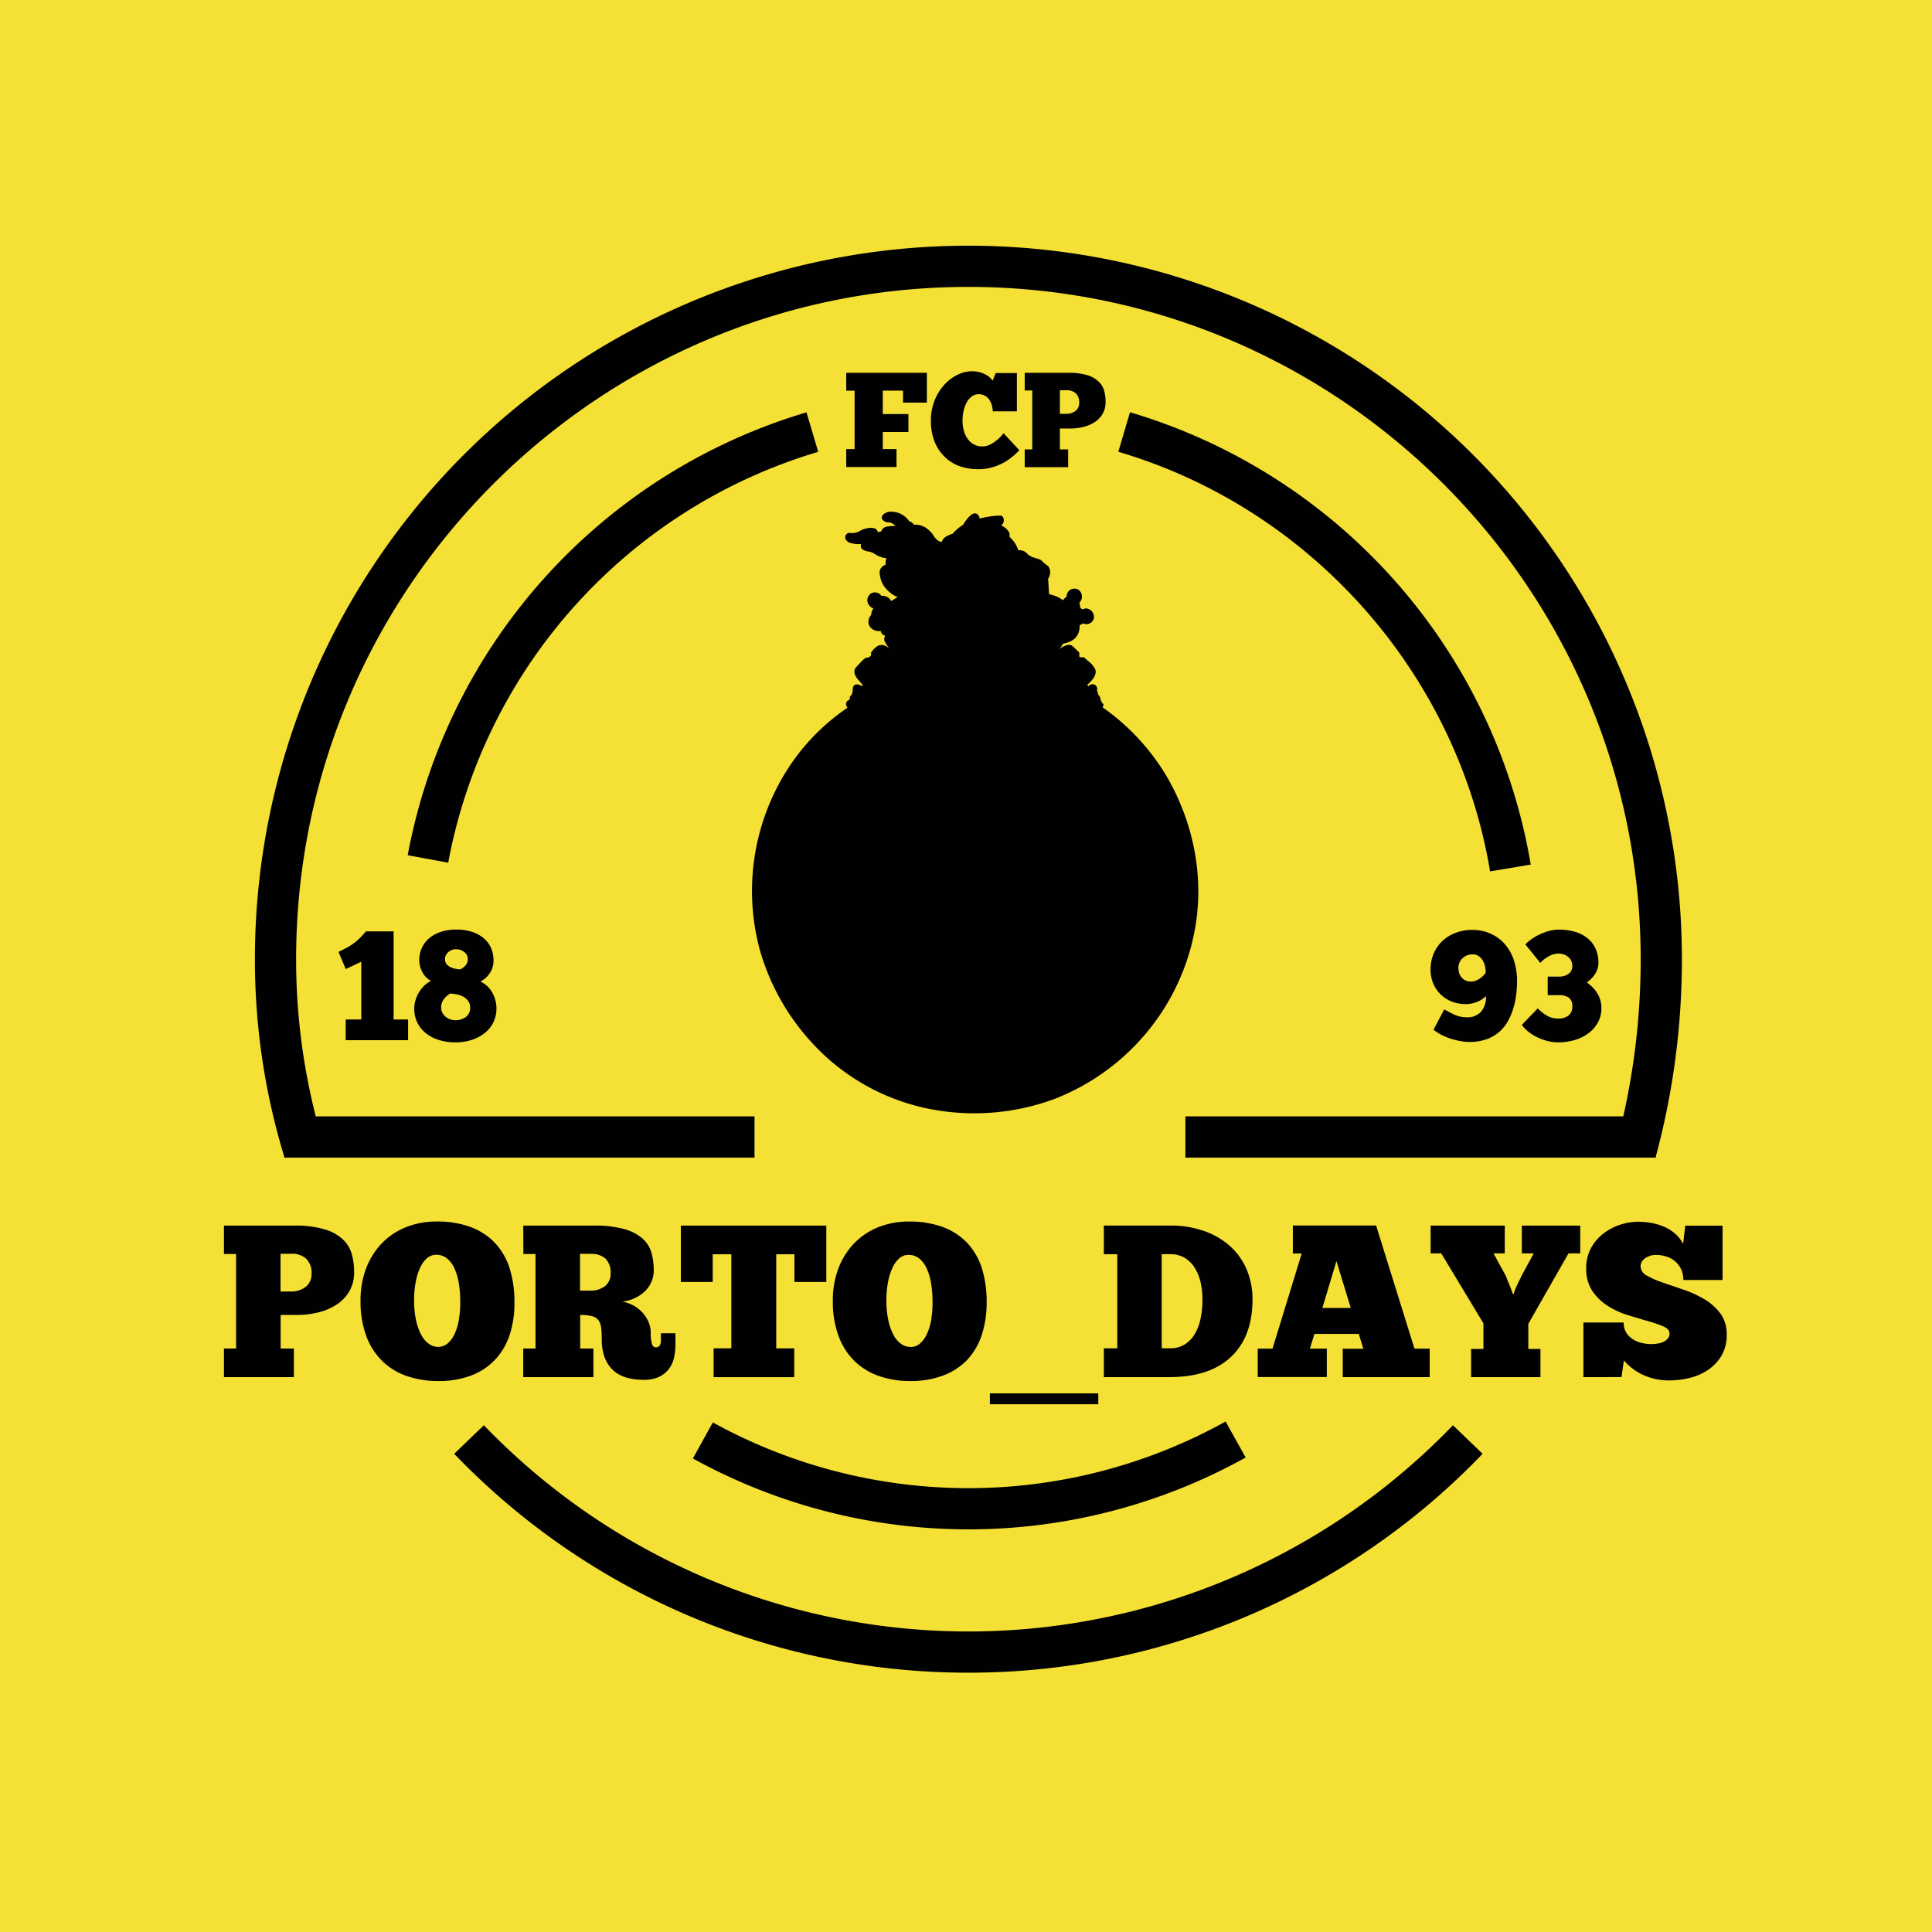 <svg id="Camada_1" data-name="Camada 1" xmlns="http://www.w3.org/2000/svg" viewBox="0 0 595.28 595.28"><title>A</title><rect width="595.28" height="595.28" fill="#f5e035"/><path d="M298.38,471.22a175.89,175.89,0,0,1-84.89-21.84l6.14-11.11a163.22,163.22,0,0,0,158-.28l6.18,11.09A175.79,175.79,0,0,1,298.38,471.22Z" fill="#010101"/><path d="M459.12,268.49c-10.19-61-55.15-111.77-114.55-129.29l3.6-12.18A175.93,175.93,0,0,1,471.65,266.39Z" fill="#010101"/><path d="M138.1,265.81l-12.48-2.3A175.9,175.9,0,0,1,248.5,127.05l3.6,12.17a163.27,163.27,0,0,0-114,126.59Z" fill="#010101"/><path d="M87.7,356.79a208.26,208.26,0,0,1-9.16-61.25,219.84,219.84,0,0,1,439.68,0,233.32,233.32,0,0,1-8.13,61.15l-12.23-3.43a220,220,0,0,0,7.66-57.72c0-114.22-92.92-207.14-207.14-207.14S91.24,181.32,91.24,295.54a195.85,195.85,0,0,0,8.63,57.62Z" fill="#010101"/><path d="M298.38,515.38a219.31,219.31,0,0,1-158.44-67.44l9.15-8.8a207.15,207.15,0,0,0,298.58,0l9.15,8.8a219.31,219.31,0,0,1-158.44,67.44Z" fill="#010101"/><rect x="365.24" y="343.97" width="144.88" height="12.7" fill="#010101"/><rect x="87.81" y="343.97" width="144.67" height="12.7" fill="#010101"/><path d="M260.74,114.87h24.84v9.18h-7.35v-3.7H272v7.23h7.89v5.52H272v5.28h4.23v5.52H260.74v-5.52h2.58v-18h-2.58Z" fill="#010101"/><path d="M314.07,138.71a20.59,20.59,0,0,1-2.41,2.22,16.84,16.84,0,0,1-6.31,3.16,15.18,15.18,0,0,1-3.86.48,17,17,0,0,1-6-1,12.72,12.72,0,0,1-4.61-3,13.52,13.52,0,0,1-3-4.69,17.5,17.5,0,0,1-1.05-6.25,16.4,16.4,0,0,1,1.2-6.42,16.06,16.06,0,0,1,3.07-4.82,13.55,13.55,0,0,1,4.1-3,10.08,10.08,0,0,1,4.25-1,8.58,8.58,0,0,1,2.68.38,9.21,9.21,0,0,1,1.93.85,5.78,5.78,0,0,1,1.23,1c.29.32.48.54.56.65l.95-2.33h6.52v11.8h-7.43a8.12,8.12,0,0,0-.33-2,6.23,6.23,0,0,0-.81-1.68,3.92,3.92,0,0,0-1.33-1.16,4,4,0,0,0-1.93-.44,3.46,3.46,0,0,0-2,.65,5.47,5.47,0,0,0-1.56,1.76,9.53,9.53,0,0,0-1,2.62,13.64,13.64,0,0,0-.36,3.2,11.06,11.06,0,0,0,.4,3,7.93,7.93,0,0,0,1.16,2.49,5.86,5.86,0,0,0,1.89,1.72,5.17,5.17,0,0,0,2.62.65,5.39,5.39,0,0,0,2.45-.59,10.4,10.4,0,0,0,2-1.3,13.94,13.94,0,0,0,1.44-1.37c.37-.43.6-.7.68-.81Z" fill="#010101"/><path d="M315.73,114.87h13.46a19.31,19.31,0,0,1,5.86.73,8.63,8.63,0,0,1,3.48,2,6.16,6.16,0,0,1,1.69,2.82,12.91,12.91,0,0,1,.43,3.39,7.2,7.2,0,0,1-.87,3.61,7.53,7.53,0,0,1-2.37,2.56,10.91,10.91,0,0,1-3.46,1.53,16.43,16.43,0,0,1-4.22.52h-3.16v6.44h2.54v5.48H315.73v-5.48h2.33V120.31h-2.33Zm10.84,5.4v7.23h1.87a4.57,4.57,0,0,0,2.95-.9,3,3,0,0,0,1.12-2.55,3.66,3.66,0,0,0-1-2.82,4,4,0,0,0-2.84-1Z" fill="#010101"/><path d="M104.31,293.29l2-1a16.92,16.92,0,0,0,1.94-1.12,18.81,18.81,0,0,0,2.09-1.63,24,24,0,0,0,2.4-2.57h8.54v27.15h4.46v6.38H106.52v-6.38h4.8v-17.8l-4.8,2.26Z" fill="#010101"/><path d="M127.63,310.71a8.63,8.63,0,0,1,.36-2.4,10.53,10.53,0,0,1,1-2.4,10,10,0,0,1,1.63-2.11,8,8,0,0,1,2.16-1.54,6.91,6.91,0,0,1-2.71-2.87,7.71,7.71,0,0,1-.89-3.51,9,9,0,0,1,.77-3.74,8.48,8.48,0,0,1,2.23-3,10.62,10.62,0,0,1,3.59-2,15.09,15.09,0,0,1,4.83-.72,15.33,15.33,0,0,1,4.91.72,10.67,10.67,0,0,1,3.6,2,8.31,8.31,0,0,1,2.21,3,9.46,9.46,0,0,1,.74,3.74,6.78,6.78,0,0,1-1.22,4.08,7.6,7.6,0,0,1-2.81,2.45,8.19,8.19,0,0,1,3.7,3.52,10.05,10.05,0,0,1,1.24,4.78,9.71,9.71,0,0,1-.88,4.12,9.45,9.45,0,0,1-2.55,3.31,12.44,12.44,0,0,1-4,2.21,16,16,0,0,1-5.23.82,16.51,16.51,0,0,1-5.35-.82,12.18,12.18,0,0,1-4-2.21,9.4,9.4,0,0,1-2.49-3.31A9.85,9.85,0,0,1,127.63,310.71Zm8.29-.29a3.46,3.46,0,0,0,.36,1.58,4.06,4.06,0,0,0,1,1.25,4.52,4.52,0,0,0,1.42.82,5.42,5.42,0,0,0,4.8-.68,3.41,3.41,0,0,0,1.34-3,3.21,3.21,0,0,0-.65-2.06,4.73,4.73,0,0,0-1.58-1.3,7.19,7.19,0,0,0-2-.67,15.21,15.21,0,0,0-1.87-.24,6.18,6.18,0,0,0-2,1.78A4.11,4.11,0,0,0,135.92,310.42Zm8.21-14.92a2.67,2.67,0,0,0-1.08-2.16,4,4,0,0,0-2.52-.86,3.5,3.5,0,0,0-2.42.91,2.74,2.74,0,0,0-1,2.11,2.36,2.36,0,0,0,.52,1.61,3.76,3.76,0,0,0,1.27.93,6.13,6.13,0,0,0,1.56.48,8,8,0,0,0,1.39.15,4.84,4.84,0,0,0,1.61-1.25A2.82,2.82,0,0,0,144.13,295.5Z" fill="#010101"/><path d="M445,311c.83.48,1.84,1,3,1.58a8.91,8.91,0,0,0,4,.86,5.56,5.56,0,0,0,4.29-1.67,6.88,6.88,0,0,0,1.56-4.85,8.66,8.66,0,0,1-2.61,1.73,9,9,0,0,1-3.72.72,11.4,11.4,0,0,1-4.2-.77,10.18,10.18,0,0,1-5.71-5.57,11,11,0,0,1-.84-4.36,12.37,12.37,0,0,1,.89-4.65,11.47,11.47,0,0,1,2.54-3.87,12.22,12.22,0,0,1,4.06-2.63,14.08,14.08,0,0,1,5.42-1,13.47,13.47,0,0,1,5.49,1.11,12.61,12.61,0,0,1,4.37,3.14,14.45,14.45,0,0,1,2.88,5,20.34,20.34,0,0,1,1,6.69,33.62,33.62,0,0,1-.24,3.88,25,25,0,0,1-.84,4.13,20.81,20.81,0,0,1-1.63,4,12.32,12.32,0,0,1-2.67,3.38,12.12,12.12,0,0,1-3.93,2.33,15.16,15.16,0,0,1-5.37.86,15.38,15.38,0,0,1-2.74-.26,24.29,24.29,0,0,1-3-.74,18.84,18.84,0,0,1-2.9-1.2,12.5,12.5,0,0,1-2.4-1.59Zm8.25-8.54a4.81,4.81,0,0,0,1.56-.34,5.68,5.68,0,0,0,1.24-.69,7,7,0,0,0,1-.87q.42-.45.72-.84a9.81,9.81,0,0,0-.2-1.89,5.68,5.68,0,0,0-.67-1.82,4.26,4.26,0,0,0-1.24-1.39,3.23,3.23,0,0,0-1.92-.56,4.32,4.32,0,0,0-3.12,1.2,3.92,3.92,0,0,0-1.25,2.93,6.61,6.61,0,0,0,.19,1.49,3.42,3.42,0,0,0,.68,1.36,3.92,3.92,0,0,0,1.19,1A3.7,3.7,0,0,0,453.22,302.41Z" fill="#010101"/><path d="M480.08,321.17a13,13,0,0,1-3.4-.46,16.92,16.92,0,0,1-3.19-1.2,12.79,12.79,0,0,1-2.69-1.73,9.71,9.71,0,0,1-1.9-2l4.9-5.08a14.65,14.65,0,0,0,2.8,2.23,6.7,6.7,0,0,0,3.53.89,4.87,4.87,0,0,0,3.17-.94,3.36,3.36,0,0,0,1.15-2.76,3.12,3.12,0,0,0-1.08-2.73,4.93,4.93,0,0,0-2.9-.77h-3.6v-5.71h3.5a4.85,4.85,0,0,0,2.9-.84,2.85,2.85,0,0,0,1.18-2.47,3.47,3.47,0,0,0-.39-1.68,3.41,3.41,0,0,0-1-1.17,4.63,4.63,0,0,0-1.34-.7,4.91,4.91,0,0,0-1.51-.24,6.28,6.28,0,0,0-2.88.77,10.07,10.07,0,0,0-2.74,2.11L470,291a10.18,10.18,0,0,1,1.7-1.51,15.55,15.55,0,0,1,2.45-1.46,17.87,17.87,0,0,1,2.92-1.13,11.16,11.16,0,0,1,3.2-.46,17.24,17.24,0,0,1,5.2.72,10.85,10.85,0,0,1,3.84,2.06,8.85,8.85,0,0,1,2.37,3.22,10.24,10.24,0,0,1,.82,4.17,5.85,5.85,0,0,1-.39,2.21,7.09,7.09,0,0,1-.93,1.7,9.26,9.26,0,0,1-1.15,1.3,9.78,9.78,0,0,1-1.08.88c.38.29.83.66,1.34,1.11a9.75,9.75,0,0,1,1.46,1.63,9.23,9.23,0,0,1,1.18,2.23,8.16,8.16,0,0,1,.48,2.9,8.89,8.89,0,0,1-1.18,4.66,10.58,10.58,0,0,1-3,3.28,13.37,13.37,0,0,1-4.25,2A18.3,18.3,0,0,1,480.08,321.17Z" fill="#010101"/><path d="M69,377.63H90.68a31.19,31.19,0,0,1,9.41,1.17,14,14,0,0,1,5.62,3.14,10,10,0,0,1,2.7,4.54,20.48,20.48,0,0,1,.7,5.44,11.49,11.49,0,0,1-1.4,5.81,12.17,12.17,0,0,1-3.81,4.11,17.74,17.74,0,0,1-5.58,2.47,26.35,26.35,0,0,1-6.78.84H86.47V415.5h4.07v8.82H69V415.5h3.74V386.38H69Zm17.44,8.68v11.63h3a7.41,7.41,0,0,0,4.75-1.44,5,5,0,0,0,1.8-4.11,5.94,5.94,0,0,0-1.64-4.54,6.38,6.38,0,0,0-4.57-1.54Z" fill="#010101"/><path d="M135,425.52a29.18,29.18,0,0,1-9.62-1.53,20.38,20.38,0,0,1-7.58-4.61,20.86,20.86,0,0,1-4.94-7.72,30.57,30.57,0,0,1-1.77-10.92,27.53,27.53,0,0,1,1.7-9.89,22.58,22.58,0,0,1,4.81-7.71,21.4,21.4,0,0,1,7.41-5,24.87,24.87,0,0,1,9.52-1.77,29.14,29.14,0,0,1,10.66,1.77,19.8,19.8,0,0,1,7.48,5,20.48,20.48,0,0,1,4.41,7.85,34.16,34.16,0,0,1,1.43,10.22A31.66,31.66,0,0,1,157,411.4a20.5,20.5,0,0,1-4.54,7.64,19.78,19.78,0,0,1-7.39,4.81A27.86,27.86,0,0,1,135,425.52ZM135,415a4.39,4.39,0,0,0,2.84-1,8.3,8.3,0,0,0,2.14-2.8,16.67,16.67,0,0,0,1.37-4.34,31.78,31.78,0,0,0,.46-5.68,35.16,35.16,0,0,0-.43-5.71,17.78,17.78,0,0,0-1.34-4.61,8.43,8.43,0,0,0-2.3-3.11,5.13,5.13,0,0,0-3.34-1.13,4.18,4.18,0,0,0-2.77,1,8.47,8.47,0,0,0-2.14,2.91,18.1,18.1,0,0,0-1.4,4.47,29.65,29.65,0,0,0-.5,5.68,28.12,28.12,0,0,0,.56,5.91,17.88,17.88,0,0,0,1.54,4.51,7.94,7.94,0,0,0,2.34,2.87A4.91,4.91,0,0,0,135,415Z" fill="#010101"/><path d="M161.22,377.63h21.71a33.68,33.68,0,0,1,9.41,1.07,14.12,14.12,0,0,1,5.65,2.94,9.21,9.21,0,0,1,2.74,4.37,19.77,19.77,0,0,1,.7,5.38,8.8,8.8,0,0,1-2.77,6.51,11.4,11.4,0,0,1-3.08,2.07,12.45,12.45,0,0,1-3.84,1.1,10.35,10.35,0,0,1,3.31,1.11,10.64,10.64,0,0,1,4.71,5,8.1,8.1,0,0,1,.73,3.41,13.1,13.1,0,0,0,.34,3.34c.22.8.64,1.2,1.27,1.2q1.53,0,1.53-2.13v-2.21h4.48v3.67a17.06,17.06,0,0,1-.47,4,8.87,8.87,0,0,1-1.6,3.41,8.24,8.24,0,0,1-3,2.37,10.71,10.71,0,0,1-4.67.9q-6.62,0-9.79-3.27t-3.17-9.15a29.17,29.17,0,0,0-.2-3.74,4.6,4.6,0,0,0-.9-2.31,3.86,3.86,0,0,0-2-1.17,15.28,15.28,0,0,0-3.54-.33V415.5h4.07v8.82H161.22V415.5H165V386.38h-3.74Zm17.5,8.68v11.36h3a7.38,7.38,0,0,0,4.68-1.37,4.83,4.83,0,0,0,1.74-4,5.88,5.88,0,0,0-1.57-4.48,6.36,6.36,0,0,0-4.51-1.47Z" fill="#010101"/><path d="M254.6,377.63V395h-9.82v-8.55h-5.61v29h5.55v8.88H219.87v-8.88h5.47v-29H219.6V395h-9.82V377.63Z" fill="#010101"/><path d="M280.52,425.52A29.18,29.18,0,0,1,270.9,424a20.38,20.38,0,0,1-7.58-4.61,20.86,20.86,0,0,1-4.94-7.72,30.57,30.57,0,0,1-1.77-10.92,27.53,27.53,0,0,1,1.7-9.89,22.73,22.73,0,0,1,4.81-7.71,21.4,21.4,0,0,1,7.41-5,24.87,24.87,0,0,1,9.52-1.77,29.14,29.14,0,0,1,10.66,1.77,19.8,19.8,0,0,1,7.48,5A20.48,20.48,0,0,1,302.6,391,34.16,34.16,0,0,1,304,401.21a31.66,31.66,0,0,1-1.53,10.19A20.5,20.5,0,0,1,298,419a19.78,19.78,0,0,1-7.39,4.81A27.86,27.86,0,0,1,280.52,425.52Zm0-10.48a4.39,4.39,0,0,0,2.84-1,8.3,8.3,0,0,0,2.14-2.8,16.67,16.67,0,0,0,1.37-4.34,31.78,31.78,0,0,0,.46-5.68,35.16,35.16,0,0,0-.43-5.71,17.78,17.78,0,0,0-1.34-4.61,8.32,8.32,0,0,0-2.3-3.11,5.13,5.13,0,0,0-3.34-1.13,4.18,4.18,0,0,0-2.77,1,8.47,8.47,0,0,0-2.14,2.91,18.1,18.1,0,0,0-1.4,4.47,29.65,29.65,0,0,0-.5,5.68,28.12,28.12,0,0,0,.56,5.91,17.88,17.88,0,0,0,1.54,4.51,7.94,7.94,0,0,0,2.34,2.87A4.91,4.91,0,0,0,280.52,415Z" fill="#010101"/><path d="M305,432.67v-3.34h33.4v3.34Z" fill="#010101"/><path d="M340.11,424.32v-8.88h4.14v-29h-4.14v-8.82h20.37a30.56,30.56,0,0,1,10.79,1.77,23.52,23.52,0,0,1,8,4.81,20.2,20.2,0,0,1,4.94,7.18,23.2,23.2,0,0,1,1.71,8.95q0,11.49-6.62,17.74t-19,6.24Zm30.39-24a23.3,23.3,0,0,0-.57-5.18,14.43,14.43,0,0,0-1.77-4.44,9.41,9.41,0,0,0-3.1-3.11,8.68,8.68,0,0,0-4.58-1.16h-2.54v29h2.54a8.34,8.34,0,0,0,4.58-1.21,9.36,9.36,0,0,0,3.1-3.24,15.46,15.46,0,0,0,1.77-4.77A28.9,28.9,0,0,0,370.5,400.34Z" fill="#010101"/><path d="M440.51,424.32H413.72v-8.75h6.35L418.66,411H405l-1.4,4.54h5.21v8.75H387.53v-8.75h4.55l9-29.32h-2.73v-8.62H424l11.82,37.94h4.68ZM407.44,403h8.75l-4.41-14.43Z" fill="#010101"/><path d="M466.43,398.67a5.08,5.08,0,0,1,.36-1.2c.2-.49.43-1,.67-1.54s.5-1.07.77-1.6.49-1,.67-1.41l3.67-6.74H468.9v-8.55h18v8.55h-3.61L470.9,407.89v7.75h3.74v8.68H453.27v-8.68h3.8v-7.89l-13-21.57h-3.27v-8.55h22.85v8.55h-3.48l3.88,7.08a12.47,12.47,0,0,0,.43,1.2c.2.49.41,1,.64,1.54s.42,1.05.6,1.53.31.87.4,1.14Z" fill="#010101"/><path d="M487.87,424.32V407.49h12.42a5.6,5.6,0,0,0,.94,3.37,6.89,6.89,0,0,0,2.24,2,8.81,8.81,0,0,0,2.73,1,13.9,13.9,0,0,0,2.51.27,14.11,14.11,0,0,0,1.87-.14,6.32,6.32,0,0,0,1.84-.5,4.07,4.07,0,0,0,1.4-1,2.44,2.44,0,0,0,.57-1.7c0-.85-.64-1.55-1.91-2.11a37.73,37.73,0,0,0-4.74-1.63q-2.83-.81-6.18-1.84a25.76,25.76,0,0,1-6.18-2.84,16.38,16.38,0,0,1-4.74-4.57,12.19,12.19,0,0,1-1.9-7,12.67,12.67,0,0,1,1.57-6.42,14.22,14.22,0,0,1,3.94-4.47,17.44,17.44,0,0,1,5.14-2.61,17.85,17.85,0,0,1,5.24-.86,24.24,24.24,0,0,1,4.15.36,18.49,18.49,0,0,1,3.94,1.17,13,13,0,0,1,3.37,2.11,11,11,0,0,1,2.51,3.17l.66-5.61h11.49v16.76H518.66a7.69,7.69,0,0,0-.67-3.3,7,7,0,0,0-1.83-2.44,7.68,7.68,0,0,0-2.74-1.5,10.66,10.66,0,0,0-3.31-.5,5.26,5.26,0,0,0-1.53.23,6.21,6.21,0,0,0-1.51.67,3.71,3.71,0,0,0-1.13,1.1,2.78,2.78,0,0,0-.44,1.54,3.33,3.33,0,0,0,2,2.87,28.17,28.17,0,0,0,4.91,2.14l6.35,2.17a35,35,0,0,1,6.35,2.9,17,17,0,0,1,4.91,4.35,10.53,10.53,0,0,1,2,6.54,12.44,12.44,0,0,1-1.64,6.61,13.88,13.88,0,0,1-4.21,4.38,17.34,17.34,0,0,1-5.71,2.44,26.88,26.88,0,0,1-6.15.73,19,19,0,0,1-8.55-1.93,17.65,17.65,0,0,1-3.1-2,16,16,0,0,1-2.31-2.24l-.73,5.14Z" fill="#010101"/><path d="M261.12,218.06A66.32,66.32,0,0,0,247,231a67.71,67.71,0,0,0-7.9,12.27,69.67,69.67,0,0,0-5,49.36,70.7,70.7,0,0,0,15.71,28.26,66.64,66.64,0,0,0,34.62,20.37,71.24,71.24,0,0,0,40.42-2.63A69.75,69.75,0,0,0,359,310.22a69,69,0,0,0,9.6-26.56c3.32-24.26-7.75-42.42-10.57-46.77a69.54,69.54,0,0,0-18.3-18.95A1.75,1.75,0,0,0,340,217a3.33,3.33,0,0,1-1-2,1.88,1.88,0,0,0-.26-.55,2.69,2.69,0,0,0-.42-.49,2.24,2.24,0,0,0-.15-.83,2.57,2.57,0,0,0-.18-.37,1.57,1.57,0,0,0,.08-.6,1.51,1.51,0,0,0-.77-1.19,1.62,1.62,0,0,0-1.94.47l-.38-.42a10.49,10.49,0,0,0,1.8-1.9,4.23,4.23,0,0,0,.65-1.24,2.23,2.23,0,0,0-.38-2.32c-.94-1.48-1.86-1.84-2.73-2.74a1,1,0,0,0-.44-.3c-.22-.07-.32,0-.75,0s-.46-.1-.5-.14-.08-.15-.08-.38c0-.54,0-.64,0-.83s-.16-.28-.45-.54c-.73-.68-.09-.16-1.1-1.07a5.82,5.82,0,0,0-.93-.76,2.13,2.13,0,0,0-1.39,0,5.06,5.06,0,0,0-2.18,1.2h0l1.07-1.68a7.72,7.72,0,0,0,1.5-.4,5.44,5.44,0,0,0,2-1.11,5,5,0,0,0,1.18-1.7,5.21,5.21,0,0,0,.37-2.45l1.15-.57a2.43,2.43,0,0,0,1.69.11,2.35,2.35,0,0,0,1.58-1.73,2.66,2.66,0,0,0-2.23-3,2.13,2.13,0,0,0-1.23.31l-.65-.42-.35-1.66a2.63,2.63,0,0,0-.15-3.88,2.4,2.4,0,0,0-2.81,0,2.56,2.56,0,0,0-1,2.12,1.94,1.94,0,0,0-.77.57,2.35,2.35,0,0,0-.27.46,10.43,10.43,0,0,0-4.34-1.88l-.3-4.79a3.39,3.39,0,0,0,.59-1.48,3,3,0,0,0-.47-2.25c-.25-.33-.31-.22-1.12-.89s-.89-.93-1.42-1.24a10.13,10.13,0,0,0-1.66-.53,7.42,7.42,0,0,1-1.72-.77c-.73-.49-.73-.77-1.3-1.13a3.53,3.53,0,0,0-2.07-.47,9.61,9.61,0,0,0-2.7-4.1l0-1.14a5,5,0,0,0-.55-.88,5.09,5.09,0,0,0-2.07-1.52,2.06,2.06,0,0,0,.8-1.17,1.85,1.85,0,0,0,0-.84c0-.18-.25-.86-.78-1a1.66,1.66,0,0,0-.52,0H307a38.3,38.3,0,0,0-5.17.87,1.81,1.81,0,0,0-.65-1.3,1.23,1.23,0,0,0-.64-.28,2,2,0,0,0-1.45.59,6.7,6.7,0,0,0-1.22,1.27,15,15,0,0,0-1.1,1.63,15.59,15.59,0,0,0-1.4,1,14.5,14.5,0,0,0-1.85,1.77,11.61,11.61,0,0,0-1.32.52,5.14,5.14,0,0,0-1.05.6,3.24,3.24,0,0,0-1,1.45,3.67,3.67,0,0,1-1.07-.41,4.86,4.86,0,0,1-1.55-1.78,9.21,9.21,0,0,0-2.29-2.23,6.22,6.22,0,0,0-3.71-.92,1.72,1.72,0,0,0-1.33-1,7,7,0,0,0-2.06-2,6.52,6.52,0,0,0-3.31-1,3.52,3.52,0,0,0-2.45.66,1.6,1.6,0,0,0-.71,1.22c.06.79,1.16,1.22,1.3,1.28.56.21.78.06,1.37.22a3.31,3.31,0,0,1,1.57,1,12.26,12.26,0,0,0-2,.12,3.17,3.17,0,0,0-1.74.56,2.19,2.19,0,0,0-.64,1l-1.07.22a1.57,1.57,0,0,0-.52-.91,1.48,1.48,0,0,0-.64-.29,4.87,4.87,0,0,0-2,0,6.76,6.76,0,0,0-2.11.69c-.36.19-.29.2-.58.34a5.14,5.14,0,0,1-2.06.47c-.69,0-.82-.11-1.2,0a1.48,1.48,0,0,0-.84.78,1.59,1.59,0,0,0,.18,1.35,2.8,2.8,0,0,0,1.93,1.05,7.31,7.31,0,0,0,2.7.17,1.55,1.55,0,0,0,0,1.13c.23.55.81.76,1.37,1A8.38,8.38,0,0,0,268,170a6.87,6.87,0,0,1,2,1,8,8,0,0,0,3.14,1,4.13,4.13,0,0,0-.25.83,3.81,3.81,0,0,0,0,1.16,2.86,2.86,0,0,0-1.69,1.47,2.36,2.36,0,0,0-.17,1.12,8.72,8.72,0,0,0,1.12,3.68,9.86,9.86,0,0,0,4.41,3.72l-2,1.22a2.89,2.89,0,0,0-.8-1,3,3,0,0,0-2.16-.59,2.43,2.43,0,0,0-3.5-.57,2.56,2.56,0,0,0-.84,2.18,2.77,2.77,0,0,0,1.84,2.23,4.43,4.43,0,0,0-.54,1.15,3.81,3.81,0,0,0-.14.91,2.81,2.81,0,0,0-.69,1.13,3,3,0,0,0,.07,2.08,3.39,3.39,0,0,0,3.6,1.67,1.61,1.61,0,0,0,1.35,1.47,2.25,2.25,0,0,0-.27,1.42,3.71,3.71,0,0,0,.66,1.29c.23.37.52.82.86,1.33a3.17,3.17,0,0,0-1.44-1,2.78,2.78,0,0,0-1.69-.07,3,3,0,0,0-.81.44,7.81,7.81,0,0,0-1.5,1.54.73.73,0,0,0-.19.37c0,.21.07.29.05.52a1,1,0,0,1-.22.44,1.46,1.46,0,0,1-.49.36c-.42.2-.6.07-1,.22a1.62,1.62,0,0,0-.54.4c-1.16,1.1-1.85,1.86-2.13,2.18a3.66,3.66,0,0,0-.61.76,2.57,2.57,0,0,0,0,1.81,5.53,5.53,0,0,0,1.18,1.77c.46.58.87,1,1.15,1.36l-.25.5a1.8,1.8,0,0,0-1-.58,1.58,1.58,0,0,0-1.49.37,3.1,3.1,0,0,0-.28,1.24c0,.29,0,.42-.11.74a2.52,2.52,0,0,1-.26.84c-.19.28-.28.22-.42.45-.22.4,0,.67-.22,1s-.28.11-.54.31a1.4,1.4,0,0,0-.49.86A1.64,1.64,0,0,0,261.12,218.06Z" fill="#010101"/></svg>